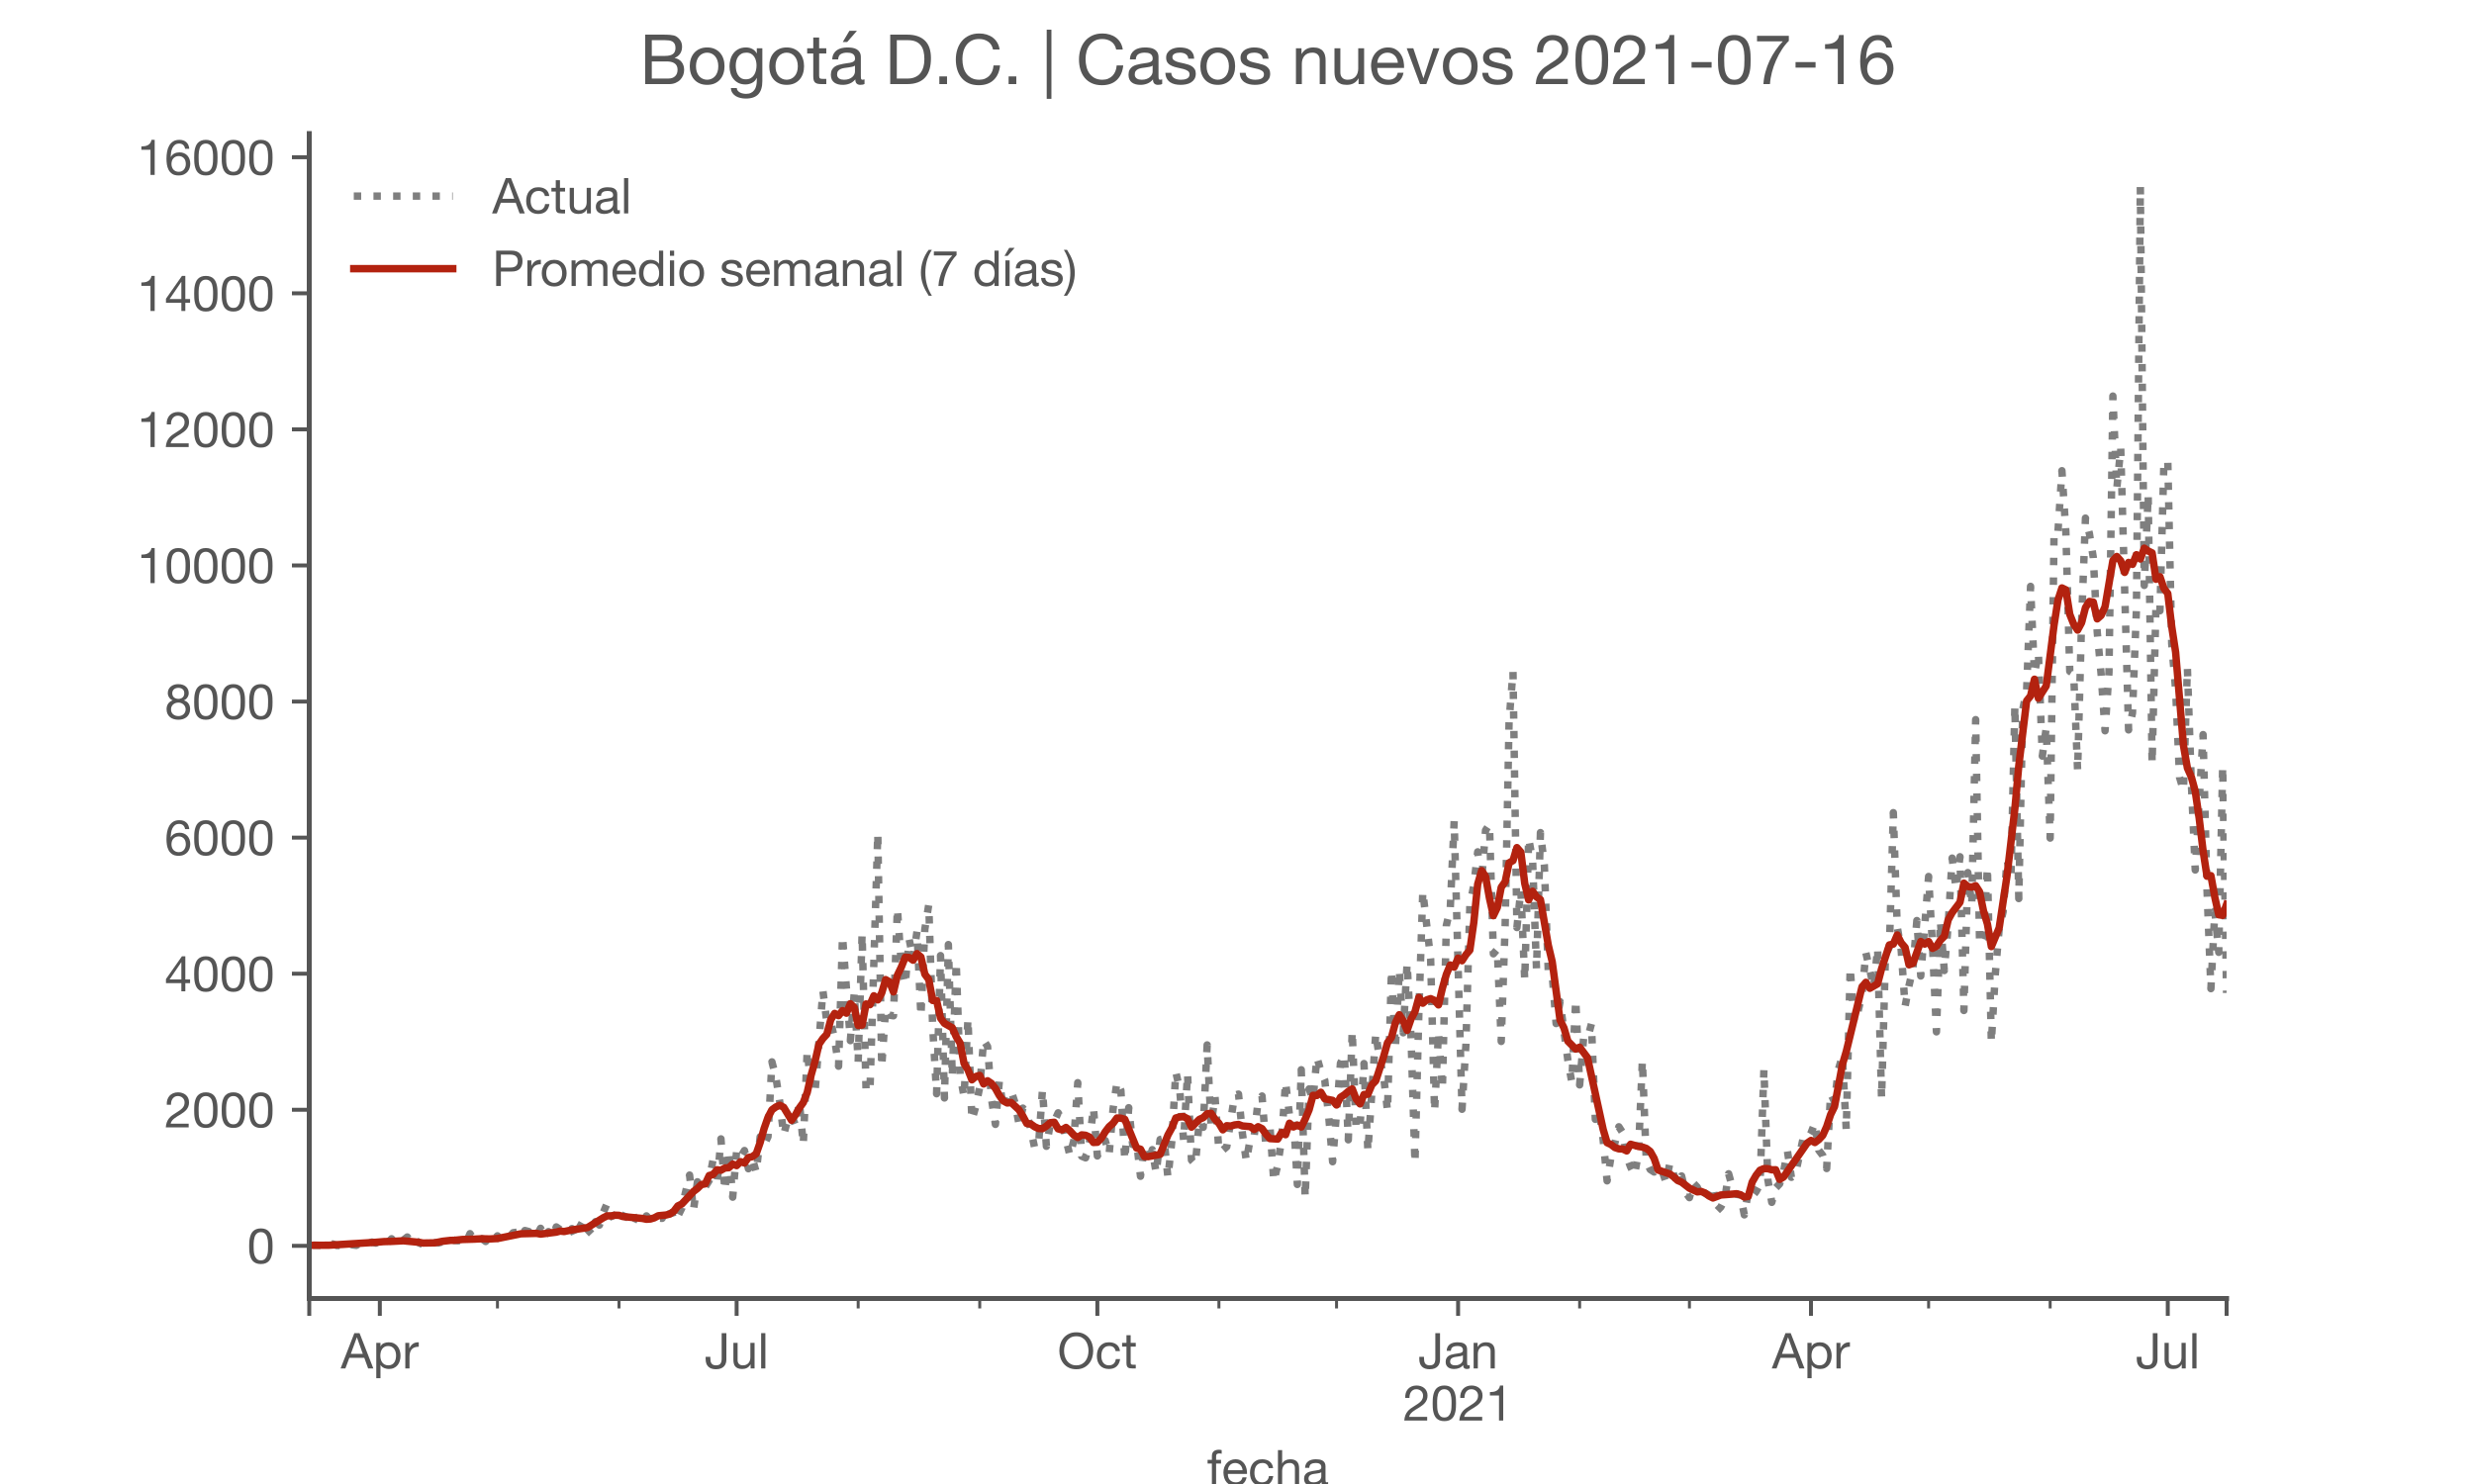 <?xml version="1.0" encoding="utf-8" standalone="no"?>
<!DOCTYPE svg PUBLIC "-//W3C//DTD SVG 1.1//EN"
  "http://www.w3.org/Graphics/SVG/1.1/DTD/svg11.dtd">
<!-- Created with matplotlib (https://matplotlib.org/) -->
<svg height="300pt" version="1.1" viewBox="0 0 500 300" width="500pt" xmlns="http://www.w3.org/2000/svg" xmlns:xlink="http://www.w3.org/1999/xlink">
 <defs>
  <style type="text/css">*{stroke-linecap:butt;stroke-linejoin:round;}</style>
 </defs>
 <g id="figure_1">
  <g id="patch_1">
   <path d="M 0 300 
L 500 300 
L 500 0 
L 0 0 
z
" style="fill:#ffffff;"/>
  </g>
  <g id="axes_1">
   <g id="patch_2">
    <path d="M 62.5 262.5 
L 450 262.5 
L 450 27 
L 62.5 27 
z
" style="fill:#ffffff;"/>
   </g>
   <g id="matplotlib.axis_1">
    <g id="xtick_1">
     <g id="line2d_1">
      <defs>
       <path d="M 0 0 
L 0 3.5 
" id="m16367c074f" style="stroke:#555555;stroke-width:0.8;"/>
      </defs>
      <g>
       <use style="fill:#555555;stroke:#555555;stroke-width:0.8;" x="62.5" xlink:href="#m16367c074f" y="262.5"/>
      </g>
     </g>
    </g>
    <g id="xtick_2">
     <g id="line2d_2">
      <g>
       <use style="fill:#555555;stroke:#555555;stroke-width:0.8;" x="76.764" xlink:href="#m16367c074f" y="262.5"/>
      </g>
     </g>
     <g id="text_1">
      <!-- Apr -->
      <g style="fill:#555555;" transform="translate(68.894 276.641)scale(0.1 -0.1)">
       <defs>
        <path d="M 20.094 29.5 
L 32.203 62.797 
L 32.406 62.797 
L 44.297 29.5 
z
M 27.203 71.406 
L -0.594 0 
L 9.094 0 
L 17.094 21.5 
L 47.297 21.5 
L 55.094 0 
L 65.594 0 
L 37.703 71.406 
z
" id="HelveticaNeue-65"/>
        <path d="M 6.703 51.703 
L 6.703 -19.703 
L 15.203 -19.703 
L 15.203 6.906 
L 15.406 6.906 
Q 16.797 4.594 18.844 3.047 
Q 20.906 1.5 23.203 0.594 
Q 25.5 -0.297 27.844 -0.688 
Q 30.203 -1.094 32.094 -1.094 
Q 38 -1.094 42.453 1 
Q 46.906 3.094 49.844 6.75 
Q 52.797 10.406 54.25 15.297 
Q 55.703 20.203 55.703 25.703 
Q 55.703 31.203 54.203 36.094 
Q 52.703 41 49.75 44.75 
Q 46.797 48.5 42.344 50.703 
Q 37.906 52.906 31.906 52.906 
Q 26.5 52.906 22 50.953 
Q 17.5 49 15.406 44.703 
L 15.203 44.703 
L 15.203 51.703 
z
M 46.703 26.297 
Q 46.703 22.5 45.891 18.891 
Q 45.094 15.297 43.297 12.5 
Q 41.5 9.703 38.547 8 
Q 35.594 6.297 31.203 6.297 
Q 26.797 6.297 23.688 7.938 
Q 20.594 9.594 18.641 12.297 
Q 16.703 15 15.797 18.547 
Q 14.906 22.094 14.906 25.906 
Q 14.906 29.5 15.75 33 
Q 16.594 36.5 18.5 39.25 
Q 20.406 42 23.406 43.703 
Q 26.406 45.406 30.703 45.406 
Q 34.797 45.406 37.844 43.797 
Q 40.906 42.203 42.844 39.5 
Q 44.797 36.797 45.75 33.344 
Q 46.703 29.906 46.703 26.297 
z
" id="HelveticaNeue-112"/>
        <path d="M 6.094 51.703 
L 6.094 0 
L 14.594 0 
L 14.594 23 
Q 14.594 28 15.594 31.844 
Q 16.594 35.703 18.797 38.391 
Q 21 41.094 24.594 42.5 
Q 28.203 43.906 33.297 43.906 
L 33.297 52.906 
Q 26.406 53.094 21.906 50.094 
Q 17.406 47.094 14.297 40.797 
L 14.094 40.797 
L 14.094 51.703 
z
" id="HelveticaNeue-114"/>
       </defs>
       <use xlink:href="#HelveticaNeue-65"/>
       <use x="64.8" xlink:href="#HelveticaNeue-112"/>
       <use x="124.1" xlink:href="#HelveticaNeue-114"/>
      </g>
     </g>
    </g>
    <g id="xtick_3">
     <g id="line2d_3">
      <g>
       <use style="fill:#555555;stroke:#555555;stroke-width:0.8;" x="148.875" xlink:href="#m16367c074f" y="262.5"/>
      </g>
     </g>
     <g id="text_2">
      <!-- Jul -->
      <g style="fill:#555555;" transform="translate(142.39 276.641)scale(0.1 -0.1)">
       <defs>
        <path d="M 44.094 17.797 
L 44.094 71.406 
L 34.594 71.406 
L 34.594 19.203 
Q 34.594 13.297 32.141 9.797 
Q 29.703 6.297 23.203 6.297 
Q 19.703 6.297 17.453 7.344 
Q 15.203 8.406 13.953 10.297 
Q 12.703 12.203 12.203 14.797 
Q 11.703 17.406 11.703 20.5 
L 11.703 23.5 
L 2.203 23.5 
L 2.203 19.094 
Q 2.203 8.906 7.594 3.656 
Q 13 -1.594 23 -1.594 
Q 29 -1.594 33.047 0.047 
Q 37.094 1.703 39.547 4.453 
Q 42 7.203 43.047 10.703 
Q 44.094 14.203 44.094 17.797 
z
" id="HelveticaNeue-74"/>
        <path d="M 49.203 0 
L 49.203 51.703 
L 40.703 51.703 
L 40.703 22.5 
Q 40.703 19 39.75 16.047 
Q 38.797 13.094 36.891 10.891 
Q 35 8.703 32.141 7.5 
Q 29.297 6.297 25.406 6.297 
Q 20.5 6.297 17.703 9.094 
Q 14.906 11.906 14.906 16.703 
L 14.906 51.703 
L 6.406 51.703 
L 6.406 17.703 
Q 6.406 13.5 7.25 10.047 
Q 8.094 6.594 10.188 4.094 
Q 12.297 1.594 15.688 0.25 
Q 19.094 -1.094 24.203 -1.094 
Q 29.906 -1.094 34.094 1.156 
Q 38.297 3.406 41 8.203 
L 41.203 8.203 
L 41.203 0 
z
" id="HelveticaNeue-117"/>
        <path d="M 6.906 71.406 
L 6.906 0 
L 15.406 0 
L 15.406 71.406 
z
" id="HelveticaNeue-108"/>
       </defs>
       <use xlink:href="#HelveticaNeue-74"/>
       <use x="51.9" xlink:href="#HelveticaNeue-117"/>
       <use x="107.5" xlink:href="#HelveticaNeue-108"/>
      </g>
     </g>
    </g>
    <g id="xtick_4">
     <g id="line2d_4">
      <g>
       <use style="fill:#555555;stroke:#555555;stroke-width:0.8;" x="221.779" xlink:href="#m16367c074f" y="262.5"/>
      </g>
     </g>
     <g id="text_3">
      <!-- Oct -->
      <g style="fill:#555555;" transform="translate(213.719 276.641)scale(0.1 -0.1)">
       <defs>
        <path d="M 13.297 35.703 
Q 13.297 41.094 14.688 46.344 
Q 16.094 51.594 19.094 55.797 
Q 22.094 60 26.797 62.547 
Q 31.5 65.094 38 65.094 
Q 44.5 65.094 49.203 62.547 
Q 53.906 60 56.906 55.797 
Q 59.906 51.594 61.297 46.344 
Q 62.703 41.094 62.703 35.703 
Q 62.703 30.297 61.297 25.047 
Q 59.906 19.797 56.906 15.594 
Q 53.906 11.406 49.203 8.844 
Q 44.5 6.297 38 6.297 
Q 31.5 6.297 26.797 8.844 
Q 22.094 11.406 19.094 15.594 
Q 16.094 19.797 14.688 25.047 
Q 13.297 30.297 13.297 35.703 
z
M 3.797 35.703 
Q 3.797 28.406 5.938 21.656 
Q 8.094 14.906 12.391 9.703 
Q 16.703 4.5 23.094 1.453 
Q 29.5 -1.594 38 -1.594 
Q 46.5 -1.594 52.891 1.453 
Q 59.297 4.5 63.594 9.703 
Q 67.906 14.906 70.047 21.656 
Q 72.203 28.406 72.203 35.703 
Q 72.203 43 70.047 49.75 
Q 67.906 56.5 63.594 61.703 
Q 59.297 66.906 52.891 70 
Q 46.5 73.094 38 73.094 
Q 29.5 73.094 23.094 70 
Q 16.703 66.906 12.391 61.703 
Q 8.094 56.5 5.938 49.75 
Q 3.797 43 3.797 35.703 
z
" id="HelveticaNeue-79"/>
        <path d="M 41.5 35.094 
L 50.297 35.094 
Q 49.797 39.703 47.891 43.047 
Q 46 46.406 43.047 48.594 
Q 40.094 50.797 36.25 51.844 
Q 32.406 52.906 28 52.906 
Q 21.906 52.906 17.297 50.75 
Q 12.703 48.594 9.641 44.844 
Q 6.594 41.094 5.094 36.047 
Q 3.594 31 3.594 25.203 
Q 3.594 19.406 5.141 14.547 
Q 6.703 9.703 9.75 6.203 
Q 12.797 2.703 17.344 0.797 
Q 21.906 -1.094 27.797 -1.094 
Q 37.703 -1.094 43.453 4.094 
Q 49.203 9.297 50.594 18.906 
L 41.906 18.906 
Q 41.094 12.906 37.547 9.594 
Q 34 6.297 27.703 6.297 
Q 23.703 6.297 20.797 7.891 
Q 17.906 9.5 16.094 12.141 
Q 14.297 14.797 13.438 18.188 
Q 12.594 21.594 12.594 25.203 
Q 12.594 29.094 13.391 32.75 
Q 14.203 36.406 16.047 39.203 
Q 17.906 42 21 43.703 
Q 24.094 45.406 28.703 45.406 
Q 34.094 45.406 37.297 42.703 
Q 40.5 40 41.5 35.094 
z
" id="HelveticaNeue-99"/>
        <path d="M 18.203 51.703 
L 18.203 67.203 
L 9.703 67.203 
L 9.703 51.703 
L 0.906 51.703 
L 0.906 44.203 
L 9.703 44.203 
L 9.703 11.297 
Q 9.703 7.703 10.391 5.5 
Q 11.094 3.297 12.547 2.094 
Q 14 0.906 16.344 0.453 
Q 18.703 0 22 0 
L 28.5 0 
L 28.5 7.5 
L 24.594 7.5 
Q 22.594 7.5 21.344 7.641 
Q 20.094 7.797 19.391 8.297 
Q 18.703 8.797 18.453 9.688 
Q 18.203 10.594 18.203 12.094 
L 18.203 44.203 
L 28.5 44.203 
L 28.5 51.703 
z
" id="HelveticaNeue-116"/>
       </defs>
       <use xlink:href="#HelveticaNeue-79"/>
       <use x="76" xlink:href="#HelveticaNeue-99"/>
       <use x="129.7" xlink:href="#HelveticaNeue-116"/>
      </g>
     </g>
    </g>
    <g id="xtick_5">
     <g id="line2d_5">
      <g>
       <use style="fill:#555555;stroke:#555555;stroke-width:0.8;" x="294.683" xlink:href="#m16367c074f" y="262.5"/>
      </g>
     </g>
     <g id="text_4">
      <!-- Jan -->
      <g style="fill:#555555;" transform="translate(286.623 276.641)scale(0.1 -0.1)">
       <defs>
        <path d="M 52.203 0.203 
Q 50 -1.094 46.094 -1.094 
Q 42.797 -1.094 40.844 0.75 
Q 38.906 2.594 38.906 6.797 
Q 35.406 2.594 30.75 0.75 
Q 26.094 -1.094 20.703 -1.094 
Q 17.203 -1.094 14.047 -0.297 
Q 10.906 0.5 8.594 2.203 
Q 6.297 3.906 4.938 6.656 
Q 3.594 9.406 3.594 13.297 
Q 3.594 17.703 5.094 20.5 
Q 6.594 23.297 9.047 25.047 
Q 11.5 26.797 14.641 27.688 
Q 17.797 28.594 21.094 29.203 
Q 24.594 29.906 27.75 30.25 
Q 30.906 30.594 33.297 31.25 
Q 35.703 31.906 37.094 33.156 
Q 38.5 34.406 38.5 36.797 
Q 38.5 39.594 37.453 41.297 
Q 36.406 43 34.75 43.891 
Q 33.094 44.797 31.047 45.094 
Q 29 45.406 27 45.406 
Q 21.594 45.406 18 43.344 
Q 14.406 41.297 14.094 35.594 
L 5.594 35.594 
Q 5.797 40.406 7.594 43.703 
Q 9.406 47 12.406 49.047 
Q 15.406 51.094 19.25 52 
Q 23.094 52.906 27.5 52.906 
Q 31 52.906 34.453 52.406 
Q 37.906 51.906 40.703 50.344 
Q 43.5 48.797 45.203 46 
Q 46.906 43.203 46.906 38.703 
L 46.906 12.094 
Q 46.906 9.094 47.25 7.688 
Q 47.594 6.297 49.594 6.297 
Q 50.703 6.297 52.203 6.797 
z
M 38.406 26.703 
Q 36.797 25.5 34.188 24.953 
Q 31.594 24.406 28.75 24.047 
Q 25.906 23.703 23 23.25 
Q 20.094 22.797 17.797 21.797 
Q 15.5 20.797 14.047 18.938 
Q 12.594 17.094 12.594 13.906 
Q 12.594 11.797 13.438 10.344 
Q 14.297 8.906 15.641 8 
Q 17 7.094 18.797 6.688 
Q 20.594 6.297 22.594 6.297 
Q 26.797 6.297 29.797 7.438 
Q 32.797 8.594 34.688 10.344 
Q 36.594 12.094 37.5 14.141 
Q 38.406 16.203 38.406 18 
z
" id="HelveticaNeue-97"/>
        <path d="M 6.406 51.703 
L 6.406 0 
L 14.906 0 
L 14.906 29.203 
Q 14.906 32.703 15.844 35.641 
Q 16.797 38.594 18.688 40.797 
Q 20.594 43 23.438 44.203 
Q 26.297 45.406 30.203 45.406 
Q 35.094 45.406 37.891 42.594 
Q 40.703 39.797 40.703 35 
L 40.703 0 
L 49.203 0 
L 49.203 34 
Q 49.203 38.203 48.344 41.641 
Q 47.5 45.094 45.391 47.594 
Q 43.297 50.094 39.891 51.5 
Q 36.5 52.906 31.406 52.906 
Q 19.906 52.906 14.594 43.5 
L 14.406 43.5 
L 14.406 51.703 
z
" id="HelveticaNeue-110"/>
       </defs>
       <use xlink:href="#HelveticaNeue-74"/>
       <use x="51.9" xlink:href="#HelveticaNeue-97"/>
       <use x="105.6" xlink:href="#HelveticaNeue-110"/>
      </g>
      <!-- 2021 -->
      <g style="fill:#555555;" transform="translate(283.564 287.18)scale(0.1 -0.1)">
       <defs>
        <path d="M 4.406 45.797 
L 12.906 45.797 
Q 12.797 49 13.547 52.141 
Q 14.297 55.297 16 57.797 
Q 17.703 60.297 20.344 61.844 
Q 23 63.406 26.703 63.406 
Q 29.5 63.406 32 62.5 
Q 34.5 61.594 36.344 59.891 
Q 38.203 58.203 39.297 55.844 
Q 40.406 53.5 40.406 50.594 
Q 40.406 46.906 39.25 44.094 
Q 38.094 41.297 35.844 38.891 
Q 33.594 36.5 30.188 34.141 
Q 26.797 31.797 22.297 29 
Q 18.594 26.797 15.188 24.297 
Q 11.797 21.797 9.094 18.5 
Q 6.406 15.203 4.656 10.75 
Q 2.906 6.297 2.406 0 
L 48.703 0 
L 48.703 7.5 
L 12.297 7.5 
Q 12.906 10.797 14.844 13.344 
Q 16.797 15.906 19.547 18.094 
Q 22.297 20.297 25.594 22.25 
Q 28.906 24.203 32.203 26.203 
Q 35.5 28.297 38.594 30.594 
Q 41.703 32.906 44.094 35.75 
Q 46.5 38.594 47.953 42.188 
Q 49.406 45.797 49.406 50.5 
Q 49.406 55.5 47.656 59.297 
Q 45.906 63.094 42.906 65.641 
Q 39.906 68.203 35.844 69.547 
Q 31.797 70.906 27.203 70.906 
Q 21.594 70.906 17.188 69 
Q 12.797 67.094 9.844 63.75 
Q 6.906 60.406 5.5 55.797 
Q 4.094 51.203 4.406 45.797 
z
" id="HelveticaNeue-50"/>
        <path d="M 13.203 34.906 
Q 13.203 37.5 13.25 40.641 
Q 13.297 43.797 13.75 46.938 
Q 14.203 50.094 15.047 53.094 
Q 15.906 56.094 17.547 58.344 
Q 19.203 60.594 21.703 62 
Q 24.203 63.406 27.797 63.406 
Q 31.406 63.406 33.906 62 
Q 36.406 60.594 38.047 58.344 
Q 39.703 56.094 40.547 53.094 
Q 41.406 50.094 41.844 46.938 
Q 42.297 43.797 42.344 40.641 
Q 42.406 37.5 42.406 34.906 
Q 42.406 30.906 42.156 25.953 
Q 41.906 21 40.547 16.641 
Q 39.203 12.297 36.203 9.297 
Q 33.203 6.297 27.797 6.297 
Q 22.406 6.297 19.406 9.297 
Q 16.406 12.297 15.047 16.641 
Q 13.703 21 13.453 25.953 
Q 13.203 30.906 13.203 34.906 
z
M 4.203 34.797 
Q 4.203 30.906 4.391 26.703 
Q 4.594 22.5 5.391 18.5 
Q 6.203 14.5 7.703 10.953 
Q 9.203 7.406 11.797 4.703 
Q 14.406 2 18.344 0.453 
Q 22.297 -1.094 27.797 -1.094 
Q 33.406 -1.094 37.297 0.453 
Q 41.203 2 43.797 4.703 
Q 46.406 7.406 47.906 10.953 
Q 49.406 14.5 50.203 18.5 
Q 51 22.5 51.203 26.703 
Q 51.406 30.906 51.406 34.797 
Q 51.406 38.703 51.203 42.891 
Q 51 47.094 50.203 51.094 
Q 49.406 55.094 47.906 58.688 
Q 46.406 62.297 43.797 65 
Q 41.203 67.703 37.25 69.297 
Q 33.297 70.906 27.797 70.906 
Q 22.297 70.906 18.344 69.297 
Q 14.406 67.703 11.797 65 
Q 9.203 62.297 7.703 58.688 
Q 6.203 55.094 5.391 51.094 
Q 4.594 47.094 4.391 42.891 
Q 4.203 38.703 4.203 34.797 
z
" id="HelveticaNeue-48"/>
        <path d="M 35.594 0 
L 35.594 70.906 
L 29.094 70.906 
Q 28.406 66.906 26.5 64.297 
Q 24.594 61.703 21.844 60.203 
Q 19.094 58.703 15.688 58.141 
Q 12.297 57.594 8.703 57.594 
L 8.703 50.797 
L 27.094 50.797 
L 27.094 0 
z
" id="HelveticaNeue-49"/>
       </defs>
       <use xlink:href="#HelveticaNeue-50"/>
       <use x="55.6" xlink:href="#HelveticaNeue-48"/>
       <use x="111.2" xlink:href="#HelveticaNeue-50"/>
       <use x="166.8" xlink:href="#HelveticaNeue-49"/>
      </g>
     </g>
    </g>
    <g id="xtick_6">
     <g id="line2d_6">
      <g>
       <use style="fill:#555555;stroke:#555555;stroke-width:0.8;" x="366.002" xlink:href="#m16367c074f" y="262.5"/>
      </g>
     </g>
     <g id="text_5">
      <!-- Apr -->
      <g style="fill:#555555;" transform="translate(358.133 276.641)scale(0.1 -0.1)">
       <use xlink:href="#HelveticaNeue-65"/>
       <use x="64.8" xlink:href="#HelveticaNeue-112"/>
       <use x="124.1" xlink:href="#HelveticaNeue-114"/>
      </g>
     </g>
    </g>
    <g id="xtick_7">
     <g id="line2d_7">
      <g>
       <use style="fill:#555555;stroke:#555555;stroke-width:0.8;" x="438.113" xlink:href="#m16367c074f" y="262.5"/>
      </g>
     </g>
     <g id="text_6">
      <!-- Jul -->
      <g style="fill:#555555;" transform="translate(431.628 276.641)scale(0.1 -0.1)">
       <use xlink:href="#HelveticaNeue-74"/>
       <use x="51.9" xlink:href="#HelveticaNeue-117"/>
       <use x="107.5" xlink:href="#HelveticaNeue-108"/>
      </g>
     </g>
    </g>
    <g id="xtick_8">
     <g id="line2d_8">
      <g>
       <use style="fill:#555555;stroke:#555555;stroke-width:0.8;" x="450" xlink:href="#m16367c074f" y="262.5"/>
      </g>
     </g>
    </g>
    <g id="xtick_9">
     <g id="line2d_9">
      <defs>
       <path d="M 0 0 
L 0 2 
" id="mfd77a4fd7e" style="stroke:#555555;stroke-width:0.6;"/>
      </defs>
      <g>
       <use style="fill:#555555;stroke:#555555;stroke-width:0.6;" x="100.537" xlink:href="#mfd77a4fd7e" y="262.5"/>
      </g>
     </g>
    </g>
    <g id="xtick_10">
     <g id="line2d_10">
      <g>
       <use style="fill:#555555;stroke:#555555;stroke-width:0.6;" x="125.102" xlink:href="#mfd77a4fd7e" y="262.5"/>
      </g>
     </g>
    </g>
    <g id="xtick_11">
     <g id="line2d_11">
      <g>
       <use style="fill:#555555;stroke:#555555;stroke-width:0.6;" x="173.441" xlink:href="#mfd77a4fd7e" y="262.5"/>
      </g>
     </g>
    </g>
    <g id="xtick_12">
     <g id="line2d_12">
      <g>
       <use style="fill:#555555;stroke:#555555;stroke-width:0.6;" x="198.006" xlink:href="#mfd77a4fd7e" y="262.5"/>
      </g>
     </g>
    </g>
    <g id="xtick_13">
     <g id="line2d_13">
      <g>
       <use style="fill:#555555;stroke:#555555;stroke-width:0.6;" x="246.345" xlink:href="#mfd77a4fd7e" y="262.5"/>
      </g>
     </g>
    </g>
    <g id="xtick_14">
     <g id="line2d_14">
      <g>
       <use style="fill:#555555;stroke:#555555;stroke-width:0.6;" x="270.118" xlink:href="#mfd77a4fd7e" y="262.5"/>
      </g>
     </g>
    </g>
    <g id="xtick_15">
     <g id="line2d_15">
      <g>
       <use style="fill:#555555;stroke:#555555;stroke-width:0.6;" x="319.248" xlink:href="#mfd77a4fd7e" y="262.5"/>
      </g>
     </g>
    </g>
    <g id="xtick_16">
     <g id="line2d_16">
      <g>
       <use style="fill:#555555;stroke:#555555;stroke-width:0.6;" x="341.437" xlink:href="#mfd77a4fd7e" y="262.5"/>
      </g>
     </g>
    </g>
    <g id="xtick_17">
     <g id="line2d_17">
      <g>
       <use style="fill:#555555;stroke:#555555;stroke-width:0.6;" x="389.775" xlink:href="#mfd77a4fd7e" y="262.5"/>
      </g>
     </g>
    </g>
    <g id="xtick_18">
     <g id="line2d_18">
      <g>
       <use style="fill:#555555;stroke:#555555;stroke-width:0.6;" x="414.34" xlink:href="#mfd77a4fd7e" y="262.5"/>
      </g>
     </g>
    </g>
    <g id="text_7">
     <!-- fecha -->
     <g style="fill:#555555;" transform="translate(243.935 300.291)scale(0.1 -0.1)">
      <defs>
       <path d="M 9.906 44.203 
L 9.906 0 
L 18.406 0 
L 18.406 44.203 
L 28.406 44.203 
L 28.406 51.703 
L 18.406 51.703 
L 18.406 58.906 
Q 18.406 62.297 20.094 63.5 
Q 21.797 64.703 24.906 64.703 
Q 26 64.703 27.297 64.547 
Q 28.594 64.406 29.703 64 
L 29.703 71.406 
Q 28.5 71.797 26.953 72 
Q 25.406 72.203 24.203 72.203 
Q 17.203 72.203 13.547 68.953 
Q 9.906 65.703 9.906 59.406 
L 9.906 51.703 
L 1.203 51.703 
L 1.203 44.203 
z
" id="HelveticaNeue-102"/>
       <path d="M 42.297 30.797 
L 12.594 30.797 
Q 12.797 33.797 13.891 36.438 
Q 15 39.094 16.891 41.094 
Q 18.797 43.094 21.438 44.25 
Q 24.094 45.406 27.406 45.406 
Q 30.594 45.406 33.25 44.25 
Q 35.906 43.094 37.844 41.141 
Q 39.797 39.203 40.938 36.5 
Q 42.094 33.797 42.297 30.797 
z
M 50.5 16.406 
L 42.094 16.406 
Q 41 11.297 37.547 8.797 
Q 34.094 6.297 28.703 6.297 
Q 24.5 6.297 21.391 7.688 
Q 18.297 9.094 16.297 11.438 
Q 14.297 13.797 13.391 16.844 
Q 12.5 19.906 12.594 23.297 
L 51.297 23.297 
Q 51.5 28 50.453 33.203 
Q 49.406 38.406 46.656 42.797 
Q 43.906 47.203 39.344 50.047 
Q 34.797 52.906 27.906 52.906 
Q 22.594 52.906 18.141 50.906 
Q 13.703 48.906 10.453 45.297 
Q 7.203 41.703 5.391 36.797 
Q 3.594 31.906 3.594 26 
Q 3.797 20.094 5.344 15.094 
Q 6.906 10.094 10 6.5 
Q 13.094 2.906 17.641 0.906 
Q 22.203 -1.094 28.406 -1.094 
Q 37.203 -1.094 43 3.297 
Q 48.797 7.703 50.5 16.406 
z
" id="HelveticaNeue-101"/>
       <path d="M 6.406 71.406 
L 6.406 0 
L 14.906 0 
L 14.906 29.203 
Q 14.906 32.703 15.844 35.641 
Q 16.797 38.594 18.688 40.797 
Q 20.594 43 23.438 44.203 
Q 26.297 45.406 30.203 45.406 
Q 35.094 45.406 37.891 42.594 
Q 40.703 39.797 40.703 35 
L 40.703 0 
L 49.203 0 
L 49.203 34 
Q 49.203 38.203 48.344 41.641 
Q 47.5 45.094 45.391 47.594 
Q 43.297 50.094 39.891 51.5 
Q 36.5 52.906 31.406 52.906 
Q 29.094 52.906 26.641 52.406 
Q 24.203 51.906 21.953 50.844 
Q 19.703 49.797 17.891 48.141 
Q 16.094 46.5 15.094 44.094 
L 14.906 44.094 
L 14.906 71.406 
z
" id="HelveticaNeue-104"/>
      </defs>
      <use xlink:href="#HelveticaNeue-102"/>
      <use x="29.6" xlink:href="#HelveticaNeue-101"/>
      <use x="83.3" xlink:href="#HelveticaNeue-99"/>
      <use x="137" xlink:href="#HelveticaNeue-104"/>
      <use x="192.6" xlink:href="#HelveticaNeue-97"/>
     </g>
    </g>
   </g>
   <g id="matplotlib.axis_2">
    <g id="ytick_1">
     <g id="line2d_19">
      <defs>
       <path d="M 0 0 
L -3.5 0 
" id="m81e63b3026" style="stroke:#555555;stroke-width:0.8;"/>
      </defs>
      <g>
       <use style="fill:#555555;stroke:#555555;stroke-width:0.8;" x="62.5" xlink:href="#m81e63b3026" y="251.85"/>
      </g>
     </g>
     <g id="text_8">
      <!-- 0 -->
      <g style="fill:#555555;" transform="translate(49.941 255.421)scale(0.1 -0.1)">
       <use xlink:href="#HelveticaNeue-48"/>
      </g>
     </g>
    </g>
    <g id="ytick_2">
     <g id="line2d_20">
      <g>
       <use style="fill:#555555;stroke:#555555;stroke-width:0.8;" x="62.5" xlink:href="#m81e63b3026" y="224.343"/>
      </g>
     </g>
     <g id="text_9">
      <!-- 2000 -->
      <g style="fill:#555555;" transform="translate(33.263 227.913)scale(0.1 -0.1)">
       <use xlink:href="#HelveticaNeue-50"/>
       <use x="55.6" xlink:href="#HelveticaNeue-48"/>
       <use x="111.2" xlink:href="#HelveticaNeue-48"/>
       <use x="166.8" xlink:href="#HelveticaNeue-48"/>
      </g>
     </g>
    </g>
    <g id="ytick_3">
     <g id="line2d_21">
      <g>
       <use style="fill:#555555;stroke:#555555;stroke-width:0.8;" x="62.5" xlink:href="#m81e63b3026" y="196.835"/>
      </g>
     </g>
     <g id="text_10">
      <!-- 4000 -->
      <g style="fill:#555555;" transform="translate(33.263 200.406)scale(0.1 -0.1)">
       <defs>
        <path d="M 33.906 24.094 
L 10.094 24.094 
L 33.703 58.797 
L 33.906 58.797 
z
M 41.906 24.094 
L 41.906 70.906 
L 35.094 70.906 
L 2.797 24.797 
L 2.797 16.594 
L 33.906 16.594 
L 33.906 0 
L 41.906 0 
L 41.906 16.594 
L 51.5 16.594 
L 51.5 24.094 
z
" id="HelveticaNeue-52"/>
       </defs>
       <use xlink:href="#HelveticaNeue-52"/>
       <use x="55.6" xlink:href="#HelveticaNeue-48"/>
       <use x="111.2" xlink:href="#HelveticaNeue-48"/>
       <use x="166.8" xlink:href="#HelveticaNeue-48"/>
      </g>
     </g>
    </g>
    <g id="ytick_4">
     <g id="line2d_22">
      <g>
       <use style="fill:#555555;stroke:#555555;stroke-width:0.8;" x="62.5" xlink:href="#m81e63b3026" y="169.328"/>
      </g>
     </g>
     <g id="text_11">
      <!-- 6000 -->
      <g style="fill:#555555;" transform="translate(33.263 172.898)scale(0.1 -0.1)">
       <defs>
        <path d="M 41.406 52.797 
L 49.906 52.797 
Q 49.094 61.594 43.891 66.25 
Q 38.703 70.906 29.906 70.906 
Q 22.297 70.906 17.297 67.703 
Q 12.297 64.5 9.297 59.203 
Q 6.297 53.906 5.047 47.047 
Q 3.797 40.203 3.797 32.906 
Q 3.797 27.297 4.641 21.297 
Q 5.5 15.297 8.094 10.297 
Q 10.703 5.297 15.5 2.094 
Q 20.297 -1.094 28.203 -1.094 
Q 34.906 -1.094 39.453 1.156 
Q 44 3.406 46.75 6.844 
Q 49.5 10.297 50.703 14.5 
Q 51.906 18.703 51.906 22.594 
Q 51.906 27.5 50.406 31.703 
Q 48.906 35.906 46.156 39 
Q 43.406 42.094 39.344 43.844 
Q 35.297 45.594 30.203 45.594 
Q 24.406 45.594 19.953 43.391 
Q 15.5 41.203 12.5 36.297 
L 12.297 36.5 
Q 12.406 40.594 13.094 45.297 
Q 13.797 50 15.641 54.047 
Q 17.5 58.094 20.797 60.75 
Q 24.094 63.406 29.5 63.406 
Q 34.594 63.406 37.688 60.5 
Q 40.797 57.594 41.406 52.797 
z
M 28.594 38.094 
Q 32.203 38.094 34.891 36.797 
Q 37.594 35.5 39.391 33.344 
Q 41.203 31.203 42.047 28.25 
Q 42.906 25.297 42.906 22 
Q 42.906 18.906 41.953 16.047 
Q 41 13.203 39.203 11 
Q 37.406 8.797 34.75 7.547 
Q 32.094 6.297 28.594 6.297 
Q 25.094 6.297 22.344 7.547 
Q 19.594 8.797 17.75 10.891 
Q 15.906 13 14.906 15.891 
Q 13.906 18.797 13.906 22.094 
Q 13.906 25.406 14.844 28.344 
Q 15.797 31.297 17.688 33.438 
Q 19.594 35.594 22.297 36.844 
Q 25 38.094 28.594 38.094 
z
" id="HelveticaNeue-54"/>
       </defs>
       <use xlink:href="#HelveticaNeue-54"/>
       <use x="55.6" xlink:href="#HelveticaNeue-48"/>
       <use x="111.2" xlink:href="#HelveticaNeue-48"/>
       <use x="166.8" xlink:href="#HelveticaNeue-48"/>
      </g>
     </g>
    </g>
    <g id="ytick_5">
     <g id="line2d_23">
      <g>
       <use style="fill:#555555;stroke:#555555;stroke-width:0.8;" x="62.5" xlink:href="#m81e63b3026" y="141.82"/>
      </g>
     </g>
     <g id="text_12">
      <!-- 8000 -->
      <g style="fill:#555555;" transform="translate(33.263 145.391)scale(0.1 -0.1)">
       <defs>
        <path d="M 15.5 52.5 
Q 15.5 55.203 16.5 57.203 
Q 17.5 59.203 19.141 60.594 
Q 20.797 62 23.094 62.703 
Q 25.406 63.406 27.906 63.406 
Q 33.094 63.406 36.438 60.656 
Q 39.797 57.906 39.797 52.5 
Q 39.797 47.094 36.5 44.094 
Q 33.203 41.094 28.094 41.094 
Q 25.5 41.094 23.203 41.797 
Q 20.906 42.5 19.203 43.891 
Q 17.5 45.297 16.5 47.438 
Q 15.5 49.594 15.5 52.5 
z
M 6.5 52.797 
Q 6.5 48 9.203 43.953 
Q 11.906 39.906 16.406 38.094 
Q 10.406 36 7.203 31.344 
Q 4 26.703 4 20.406 
Q 4 15 5.844 10.953 
Q 7.703 6.906 10.953 4.203 
Q 14.203 1.5 18.594 0.203 
Q 23 -1.094 28.094 -1.094 
Q 33 -1.094 37.297 0.297 
Q 41.594 1.703 44.75 4.453 
Q 47.906 7.203 49.75 11.203 
Q 51.594 15.203 51.594 20.406 
Q 51.594 27 48.5 31.547 
Q 45.406 36.094 39 38.094 
Q 43.5 40.094 46.141 44.047 
Q 48.797 48 48.797 52.797 
Q 48.797 56.203 47.594 59.453 
Q 46.406 62.703 43.844 65.25 
Q 41.297 67.797 37.188 69.344 
Q 33.094 70.906 27.297 70.906 
Q 23.203 70.906 19.453 69.703 
Q 15.703 68.5 12.797 66.203 
Q 9.906 63.906 8.203 60.547 
Q 6.5 57.203 6.5 52.797 
z
M 13 20 
Q 13 23.094 14.141 25.594 
Q 15.297 28.094 17.344 29.891 
Q 19.406 31.703 22.156 32.641 
Q 24.906 33.594 28 33.594 
Q 31 33.594 33.641 32.547 
Q 36.297 31.5 38.297 29.703 
Q 40.297 27.906 41.438 25.453 
Q 42.594 23 42.594 20.094 
Q 42.594 17.094 41.547 14.594 
Q 40.5 12.094 38.547 10.25 
Q 36.594 8.406 33.938 7.344 
Q 31.297 6.297 28.094 6.297 
Q 21.5 6.297 17.25 9.938 
Q 13 13.594 13 20 
z
" id="HelveticaNeue-56"/>
       </defs>
       <use xlink:href="#HelveticaNeue-56"/>
       <use x="55.6" xlink:href="#HelveticaNeue-48"/>
       <use x="111.2" xlink:href="#HelveticaNeue-48"/>
       <use x="166.8" xlink:href="#HelveticaNeue-48"/>
      </g>
     </g>
    </g>
    <g id="ytick_6">
     <g id="line2d_24">
      <g>
       <use style="fill:#555555;stroke:#555555;stroke-width:0.8;" x="62.5" xlink:href="#m81e63b3026" y="114.313"/>
      </g>
     </g>
     <g id="text_13">
      <!-- 10000 -->
      <g style="fill:#555555;" transform="translate(27.703 117.883)scale(0.1 -0.1)">
       <use xlink:href="#HelveticaNeue-49"/>
       <use x="55.6" xlink:href="#HelveticaNeue-48"/>
       <use x="111.2" xlink:href="#HelveticaNeue-48"/>
       <use x="166.8" xlink:href="#HelveticaNeue-48"/>
       <use x="222.4" xlink:href="#HelveticaNeue-48"/>
      </g>
     </g>
    </g>
    <g id="ytick_7">
     <g id="line2d_25">
      <g>
       <use style="fill:#555555;stroke:#555555;stroke-width:0.8;" x="62.5" xlink:href="#m81e63b3026" y="86.805"/>
      </g>
     </g>
     <g id="text_14">
      <!-- 12000 -->
      <g style="fill:#555555;" transform="translate(27.703 90.376)scale(0.1 -0.1)">
       <use xlink:href="#HelveticaNeue-49"/>
       <use x="55.6" xlink:href="#HelveticaNeue-50"/>
       <use x="111.2" xlink:href="#HelveticaNeue-48"/>
       <use x="166.8" xlink:href="#HelveticaNeue-48"/>
       <use x="222.4" xlink:href="#HelveticaNeue-48"/>
      </g>
     </g>
    </g>
    <g id="ytick_8">
     <g id="line2d_26">
      <g>
       <use style="fill:#555555;stroke:#555555;stroke-width:0.8;" x="62.5" xlink:href="#m81e63b3026" y="59.298"/>
      </g>
     </g>
     <g id="text_15">
      <!-- 14000 -->
      <g style="fill:#555555;" transform="translate(27.703 62.868)scale(0.1 -0.1)">
       <use xlink:href="#HelveticaNeue-49"/>
       <use x="55.6" xlink:href="#HelveticaNeue-52"/>
       <use x="111.2" xlink:href="#HelveticaNeue-48"/>
       <use x="166.8" xlink:href="#HelveticaNeue-48"/>
       <use x="222.4" xlink:href="#HelveticaNeue-48"/>
      </g>
     </g>
    </g>
    <g id="ytick_9">
     <g id="line2d_27">
      <g>
       <use style="fill:#555555;stroke:#555555;stroke-width:0.8;" x="62.5" xlink:href="#m81e63b3026" y="31.79"/>
      </g>
     </g>
     <g id="text_16">
      <!-- 16000 -->
      <g style="fill:#555555;" transform="translate(27.703 35.361)scale(0.1 -0.1)">
       <use xlink:href="#HelveticaNeue-49"/>
       <use x="55.6" xlink:href="#HelveticaNeue-54"/>
       <use x="111.2" xlink:href="#HelveticaNeue-48"/>
       <use x="166.8" xlink:href="#HelveticaNeue-48"/>
       <use x="222.4" xlink:href="#HelveticaNeue-48"/>
      </g>
     </g>
    </g>
   </g>
   <g id="line2d_28">
    <path clip-path="url(#pbc5e309eeb)" d="M 63.292 251.713 
L 65.67 251.782 
L 66.462 251.74 
L 67.255 251.479 
L 68.047 251.782 
L 68.839 251.795 
L 69.632 251.452 
L 70.424 251.287 
L 71.217 251.658 
L 72.009 251.754 
L 72.802 251.328 
L 74.387 251.397 
L 75.179 251.094 
L 75.971 251.3 
L 76.764 250.736 
L 77.556 250.915 
L 78.349 251.245 
L 79.141 250.42 
L 79.934 251.438 
L 80.726 251.149 
L 81.518 250.695 
L 82.311 250.062 
L 83.103 251.355 
L 83.896 250.64 
L 84.688 251.245 
L 85.481 251.589 
L 87.065 251.355 
L 87.858 251.19 
L 88.65 251.259 
L 89.443 251.039 
L 91.028 250.214 
L 91.82 250.764 
L 92.612 250.833 
L 93.405 250.695 
L 94.197 251.204 
L 94.99 249.389 
L 95.782 250.626 
L 96.575 250.585 
L 97.367 250.406 
L 98.16 250.97 
L 98.952 250.021 
L 99.744 250.626 
L 100.537 249.829 
L 101.329 250.874 
L 102.122 250.31 
L 102.914 250.104 
L 103.707 249.196 
L 104.499 249.1 
L 105.291 250.062 
L 106.084 248.756 
L 106.876 248.962 
L 107.669 250.104 
L 108.461 249.787 
L 109.254 248.302 
L 110.046 250.173 
L 110.838 248.976 
L 111.631 250.269 
L 112.423 248.027 
L 114.008 249.141 
L 114.801 248.88 
L 115.593 248.371 
L 116.385 250.173 
L 117.178 247.999 
L 117.97 246.597 
L 118.763 248.591 
L 119.555 249.43 
L 120.348 246.968 
L 121.14 247.656 
L 121.933 245.111 
L 122.725 243.213 
L 124.31 247.037 
L 125.102 246.583 
L 125.895 246.748 
L 126.687 244.891 
L 127.48 244.492 
L 128.272 246.321 
L 129.064 246.679 
L 129.857 247.504 
L 130.649 245.799 
L 131.442 246.624 
L 132.234 246.074 
L 133.027 246.253 
L 133.819 246.294 
L 134.611 244.726 
L 135.404 243.887 
L 136.196 246.789 
L 136.989 245.868 
L 137.781 244.258 
L 139.366 237.547 
L 140.158 244.602 
L 140.951 238.908 
L 141.743 240.407 
L 142.536 239.926 
L 143.328 238.647 
L 144.121 234.383 
L 144.913 239.472 
L 145.706 230.23 
L 146.498 240.682 
L 147.29 232.691 
L 148.083 242.017 
L 148.875 232.623 
L 149.668 233.902 
L 150.46 232.581 
L 151.253 236.267 
L 152.045 234.163 
L 152.837 236.996 
L 153.63 229.817 
L 154.422 231.467 
L 155.215 229.789 
L 156.007 214.66 
L 156.8 217.727 
L 157.592 222.761 
L 158.384 229.418 
L 159.177 226.434 
L 159.969 225.43 
L 160.762 227.493 
L 161.554 222.816 
L 162.347 231.385 
L 163.139 212.391 
L 163.931 219.804 
L 164.724 220.767 
L 166.309 200.26 
L 167.101 206.614 
L 167.894 206.559 
L 168.686 210.122 
L 169.479 215.541 
L 170.271 189.23 
L 171.856 210.369 
L 172.648 200.714 
L 173.441 214.702 
L 174.233 188.762 
L 175.026 220.162 
L 175.818 220.712 
L 177.403 168.434 
L 178.195 215.719 
L 178.988 203.905 
L 179.78 205.225 
L 180.573 205.349 
L 181.365 183.632 
L 182.157 195.144 
L 182.95 199.05 
L 183.742 189.862 
L 184.535 193.81 
L 185.327 188.294 
L 186.12 205.459 
L 186.912 187.841 
L 187.704 182.875 
L 188.497 207.632 
L 189.289 221.111 
L 190.082 193.177 
L 190.874 221.964 
L 191.667 190.949 
L 192.459 217.659 
L 193.252 194.47 
L 194.044 217.287 
L 194.836 221.771 
L 195.629 205.94 
L 196.421 226.434 
L 197.214 223.655 
L 198.006 219.763 
L 198.799 210.287 
L 199.591 211.552 
L 200.383 222.129 
L 201.176 227.3 
L 201.968 218.553 
L 202.761 224.013 
L 203.553 222.679 
L 204.346 220.533 
L 205.138 222.926 
L 205.93 227.176 
L 206.723 224.013 
L 207.515 224.989 
L 208.308 228.222 
L 209.1 232.031 
L 209.893 231.412 
L 210.685 220.299 
L 211.478 231.729 
L 212.27 227.162 
L 213.062 226.722 
L 213.855 224.962 
L 214.647 226.502 
L 215.44 230.34 
L 216.232 233.599 
L 217.025 230.546 
L 217.817 218.869 
L 218.609 233.737 
L 219.402 234.067 
L 220.194 230.835 
L 220.987 223.903 
L 221.779 233.682 
L 222.572 231.784 
L 223.364 230.56 
L 224.156 233.352 
L 224.949 224.205 
L 225.741 218.731 
L 226.534 220.437 
L 227.326 234.562 
L 228.119 223.93 
L 228.911 231.371 
L 229.703 230.752 
L 230.496 237.794 
L 231.288 231.77 
L 232.081 235.195 
L 232.873 232.416 
L 233.666 237.134 
L 234.458 230.367 
L 235.251 230.161 
L 236.043 238.083 
L 236.835 230.628 
L 237.628 216.682 
L 238.42 220.203 
L 239.213 230.628 
L 240.005 217.026 
L 240.798 234.521 
L 241.59 235.373 
L 242.382 226.544 
L 243.175 227.891 
L 243.967 211.236 
L 244.76 227.506 
L 245.552 221.633 
L 246.345 232.76 
L 247.137 232.499 
L 247.929 231.825 
L 249.514 221.4 
L 250.307 221.18 
L 251.099 229.184 
L 251.892 234.727 
L 252.684 230.147 
L 253.476 229.652 
L 254.269 222.527 
L 255.061 221.565 
L 255.854 231.949 
L 256.646 227.548 
L 257.439 238.839 
L 258.231 235.552 
L 259.024 230.202 
L 259.816 218.731 
L 260.608 225.498 
L 261.401 225.43 
L 262.193 239.445 
L 262.986 216.256 
L 263.778 242.127 
L 264.571 220.134 
L 265.363 222.28 
L 266.155 213.739 
L 266.948 216.531 
L 267.74 218.388 
L 268.533 225.718 
L 269.325 234.851 
L 270.91 214.935 
L 271.702 213.23 
L 272.495 230.422 
L 273.287 208.389 
L 274.08 228.359 
L 274.872 227.561 
L 275.665 215.004 
L 276.457 232.747 
L 278.042 208.911 
L 278.834 214.179 
L 279.627 217.439 
L 280.419 224.646 
L 281.212 196.134 
L 282.004 212.075 
L 282.797 196.024 
L 283.589 208.787 
L 284.381 194.704 
L 285.174 209.75 
L 285.966 235.14 
L 286.759 204.565 
L 287.551 180.18 
L 289.136 193.865 
L 289.928 224.701 
L 290.721 208.732 
L 291.513 220.217 
L 292.306 187.084 
L 293.098 183.728 
L 293.891 166 
L 295.475 224.247 
L 296.268 211.112 
L 297.06 182.958 
L 297.853 179.011 
L 298.645 172.202 
L 299.438 177.979 
L 300.23 167.856 
L 301.022 166.646 
L 301.815 192.819 
L 302.607 191.898 
L 303.4 210.534 
L 304.192 187.07 
L 304.985 145.795 
L 305.777 135.728 
L 306.57 187.51 
L 307.362 179.905 
L 308.154 198.17 
L 308.947 169.479 
L 309.739 173.825 
L 310.532 195.928 
L 311.324 168.31 
L 312.117 174.912 
L 312.909 196.409 
L 313.701 196.973 
L 314.494 206.917 
L 315.286 202.488 
L 316.871 214.344 
L 317.664 218.773 
L 318.456 202.089 
L 319.248 219.323 
L 320.041 209.957 
L 320.833 210.025 
L 321.626 206.986 
L 322.418 226.282 
L 323.211 224.632 
L 324.003 230.422 
L 324.796 238.716 
L 325.588 233.874 
L 326.38 231.041 
L 327.173 227.781 
L 327.965 229.019 
L 328.758 233.792 
L 329.55 235.924 
L 330.343 237.533 
L 331.135 233.077 
L 331.927 214.385 
L 332.72 234.7 
L 333.512 236.419 
L 334.305 236.928 
L 335.097 236.185 
L 335.89 236.584 
L 336.682 238.963 
L 337.474 235.167 
L 338.267 237.464 
L 339.059 239.252 
L 339.852 237.725 
L 340.644 240.999 
L 341.437 242.113 
L 342.229 239.17 
L 343.021 239.995 
L 343.814 241.962 
L 344.606 242.127 
L 345.399 240.49 
L 346.191 239.843 
L 346.984 244.809 
L 347.776 244.011 
L 348.569 242.443 
L 349.361 237.285 
L 350.153 240.146 
L 350.946 241.439 
L 351.738 241.576 
L 352.531 245.593 
L 353.323 241.013 
L 354.116 241.879 
L 354.908 240.889 
L 355.7 239.417 
L 356.493 216.146 
L 357.285 238.468 
L 358.078 243.062 
L 358.87 240.16 
L 359.663 239.335 
L 360.455 236.941 
L 361.247 232.705 
L 362.04 238 
L 362.832 237.464 
L 364.417 230.12 
L 365.21 230.381 
L 366.002 229.047 
L 366.794 227.025 
L 367.587 232.54 
L 368.379 233.572 
L 369.172 236.226 
L 369.964 221.07 
L 370.757 222.693 
L 371.549 216.201 
L 372.342 213.477 
L 373.134 228.4 
L 373.926 195.598 
L 374.719 206.491 
L 375.511 204.469 
L 376.304 201.127 
L 377.096 192.599 
L 378.681 199.6 
L 379.473 191.609 
L 380.266 222.087 
L 381.058 193.122 
L 381.851 191.43 
L 382.643 164.28 
L 383.436 187.373 
L 384.228 192.022 
L 385.02 203.451 
L 385.813 199.256 
L 386.605 195.845 
L 387.398 186.094 
L 388.19 197.303 
L 389.775 177.181 
L 390.567 191.361 
L 391.36 208.595 
L 392.152 186.19 
L 392.945 196.203 
L 393.737 186.905 
L 394.53 173.468 
L 395.322 179.643 
L 396.115 173.193 
L 396.907 204.276 
L 397.699 176.397 
L 398.492 182.999 
L 399.284 145.479 
L 400.077 190.908 
L 400.869 188.707 
L 401.662 175.297 
L 402.454 210.768 
L 403.246 197.028 
L 404.039 187.73 
L 404.831 184.333 
L 405.624 173.839 
L 406.416 177.305 
L 407.209 142.632 
L 408.001 181.651 
L 408.793 143.457 
L 409.586 139.606 
L 410.378 118.535 
L 411.171 136.209 
L 411.963 131.945 
L 412.756 152.851 
L 413.548 147.129 
L 414.34 169.424 
L 415.133 107.175 
L 415.925 107.381 
L 416.718 95.154 
L 417.51 107.477 
L 418.303 135.7 
L 419.095 136.209 
L 419.888 155.808 
L 420.68 125.907 
L 421.472 104.74 
L 422.265 107.835 
L 423.057 112.704 
L 423.85 127.75 
L 424.642 136.319 
L 425.435 147.735 
L 426.227 135.906 
L 427.019 80.066 
L 427.812 98.73 
L 428.604 90.588 
L 430.189 147.556 
L 430.982 144.145 
L 431.774 123.225 
L 432.566 37.705 
L 433.359 118.343 
L 434.151 100.023 
L 434.944 154.405 
L 435.736 122.043 
L 436.529 123.473 
L 437.321 93.737 
L 438.113 93.022 
L 438.906 130.102 
L 439.698 139.469 
L 440.491 157.142 
L 441.283 159.797 
L 442.076 135.012 
L 442.868 158.201 
L 443.661 175.875 
L 445.245 148.505 
L 446.038 179.836 
L 446.83 199.861 
L 447.623 184.182 
L 448.415 192.517 
L 449.208 154.873 
L 450 200.728 
L 450 200.728 
" style="fill:none;stroke:#000000;stroke-dasharray:1.5,2.475;stroke-dashoffset:0;stroke-opacity:0.5;stroke-width:1.5;"/>
   </g>
   <g id="line2d_29">
    <path clip-path="url(#pbc5e309eeb)" d="M 62.5 251.74 
L 66.462 251.727 
L 75.971 251.135 
L 77.556 250.998 
L 79.141 250.956 
L 81.518 250.833 
L 84.688 251.135 
L 85.481 251.287 
L 87.858 251.245 
L 89.443 250.929 
L 91.028 250.75 
L 91.82 250.736 
L 93.405 250.571 
L 95.782 250.503 
L 97.367 250.42 
L 98.952 250.461 
L 100.537 250.379 
L 105.291 249.416 
L 108.461 249.334 
L 109.254 249.485 
L 112.423 249.086 
L 113.216 248.866 
L 114.008 248.962 
L 115.593 248.632 
L 117.97 248.288 
L 118.763 248.151 
L 121.933 246.17 
L 122.725 245.785 
L 123.517 245.799 
L 124.31 245.661 
L 125.102 245.689 
L 125.895 245.936 
L 129.857 246.321 
L 130.649 246.487 
L 131.442 246.431 
L 132.234 246.198 
L 133.027 245.771 
L 134.611 245.62 
L 135.404 245.414 
L 136.196 244.85 
L 136.989 243.791 
L 137.781 243.406 
L 140.158 240.861 
L 140.951 240.256 
L 141.743 239.472 
L 142.536 239.321 
L 143.328 237.643 
L 144.121 237.437 
L 144.913 236.474 
L 145.706 236.57 
L 146.498 236.116 
L 147.29 236.061 
L 148.083 235.332 
L 148.875 235.635 
L 149.668 234.837 
L 150.46 235.112 
L 151.253 233.998 
L 152.045 233.833 
L 152.837 233.228 
L 153.63 230.959 
L 154.422 228.153 
L 155.215 225.883 
L 156.007 224.357 
L 156.8 223.779 
L 157.592 223.435 
L 158.384 223.848 
L 159.969 226.475 
L 160.762 225.374 
L 161.554 223.985 
L 162.347 222.885 
L 163.139 220.85 
L 163.931 217.342 
L 164.724 214.523 
L 165.516 211.098 
L 166.309 209.943 
L 167.101 209.09 
L 167.894 206.147 
L 168.686 204.868 
L 169.479 205.322 
L 170.271 204.304 
L 171.063 204.826 
L 171.856 202.915 
L 172.648 203.671 
L 173.441 207.302 
L 174.233 207.22 
L 175.026 202.956 
L 175.818 203.107 
L 176.61 201.305 
L 177.403 202.131 
L 178.195 200.742 
L 178.988 198.032 
L 179.78 198.486 
L 180.573 200.521 
L 181.365 197.152 
L 182.157 195.501 
L 182.95 193.507 
L 183.742 193.562 
L 184.535 194.112 
L 185.327 192.778 
L 186.12 193.466 
L 186.912 196.945 
L 187.704 198.005 
L 188.497 202.254 
L 189.289 202.254 
L 190.082 205.803 
L 190.874 206.876 
L 192.459 207.77 
L 193.252 209.571 
L 194.044 210.878 
L 194.836 214.99 
L 195.629 216.283 
L 196.421 218.291 
L 197.214 217.617 
L 198.006 217.397 
L 198.799 219.13 
L 199.591 218.484 
L 200.383 219.02 
L 201.176 220.024 
L 201.968 221.455 
L 202.761 222.541 
L 203.553 222.968 
L 204.346 222.871 
L 205.93 224.343 
L 206.723 225.622 
L 207.515 227.121 
L 208.308 227.217 
L 209.1 227.781 
L 209.893 228.139 
L 210.685 228.167 
L 211.478 227.644 
L 212.27 226.956 
L 213.062 226.874 
L 213.855 228.208 
L 214.647 228.414 
L 215.44 227.919 
L 216.232 228.593 
L 217.025 229.473 
L 217.817 229.954 
L 218.609 229.418 
L 219.402 229.501 
L 220.194 229.858 
L 220.987 230.959 
L 221.779 230.917 
L 222.572 230.106 
L 223.364 228.813 
L 224.156 227.768 
L 224.949 227.08 
L 225.741 226.007 
L 226.534 226.048 
L 227.326 226.282 
L 229.703 232.086 
L 230.496 232.32 
L 231.288 233.806 
L 232.081 233.819 
L 233.666 233.517 
L 234.458 233.365 
L 236.043 229.446 
L 236.835 228.001 
L 237.628 226.007 
L 238.42 225.787 
L 239.213 225.732 
L 240.005 226.172 
L 240.798 227.864 
L 242.382 226.296 
L 243.175 225.938 
L 243.967 225.154 
L 244.76 225.058 
L 245.552 226.268 
L 246.345 227.08 
L 247.137 228.4 
L 247.929 227.561 
L 248.722 227.644 
L 249.514 227.41 
L 250.307 227.314 
L 251.099 227.616 
L 252.684 227.754 
L 253.476 228.332 
L 254.269 227.768 
L 255.061 228.167 
L 255.854 229.281 
L 256.646 230.175 
L 258.231 230.271 
L 259.024 228.95 
L 259.816 229.391 
L 260.608 227.066 
L 261.401 227.823 
L 262.193 227.438 
L 262.986 227.836 
L 263.778 226.241 
L 264.571 224.357 
L 265.363 221.427 
L 266.155 221.455 
L 266.948 220.808 
L 267.74 222.129 
L 269.325 222.445 
L 270.118 223.38 
L 270.91 221.826 
L 271.702 221.317 
L 272.495 220.629 
L 273.287 220.121 
L 274.08 222.184 
L 274.872 223.16 
L 275.665 221.262 
L 276.457 221.207 
L 277.249 219.309 
L 278.042 218.498 
L 279.627 213.615 
L 280.419 210.782 
L 281.212 209.736 
L 282.004 206.793 
L 282.797 205.129 
L 283.589 206.394 
L 284.381 208.292 
L 285.174 205.995 
L 285.966 204.524 
L 286.759 201.622 
L 287.551 202.805 
L 288.344 202.131 
L 289.136 201.883 
L 289.928 202.241 
L 290.721 203.148 
L 291.513 199.765 
L 292.306 196.987 
L 293.098 195.075 
L 293.891 195.515 
L 294.683 193.686 
L 295.475 194.222 
L 296.268 192.998 
L 297.06 192.063 
L 297.853 186.52 
L 298.645 178.736 
L 299.438 175.999 
L 300.23 177.181 
L 301.022 181.569 
L 301.815 185.117 
L 302.607 183.467 
L 303.4 179.368 
L 304.192 178.254 
L 304.985 174.431 
L 305.777 173.977 
L 306.57 171.35 
L 307.362 172.258 
L 308.154 178.598 
L 308.947 181.926 
L 309.739 180.166 
L 310.532 181.321 
L 311.324 181.871 
L 312.909 191.059 
L 313.701 194.401 
L 315.286 206.216 
L 316.079 207.797 
L 316.871 210.479 
L 318.456 212.075 
L 319.248 211.69 
L 320.833 213.808 
L 324.003 228.318 
L 324.796 231 
L 325.588 231.371 
L 326.38 231.99 
L 327.173 232.251 
L 327.965 232.279 
L 328.758 232.664 
L 329.55 231.316 
L 331.135 231.77 
L 331.927 231.88 
L 332.72 232.155 
L 333.512 232.76 
L 334.305 234.177 
L 335.097 236.529 
L 337.474 237.327 
L 338.267 237.904 
L 339.059 238.647 
L 339.852 238.977 
L 341.437 240.201 
L 343.021 240.944 
L 343.814 240.861 
L 344.606 241.178 
L 345.399 241.783 
L 346.191 242.182 
L 347.776 241.576 
L 350.153 241.398 
L 350.946 241.315 
L 351.738 241.521 
L 352.531 241.989 
L 353.323 241.851 
L 354.116 238.977 
L 354.908 237.602 
L 355.7 236.57 
L 356.493 236.24 
L 357.285 236.254 
L 358.078 236.488 
L 358.87 236.474 
L 359.663 238.427 
L 360.455 237.945 
L 365.21 231.096 
L 366.002 230.546 
L 366.794 230.972 
L 367.587 230.381 
L 368.379 229.528 
L 369.172 227.754 
L 369.964 225.333 
L 370.757 223.71 
L 372.342 215.252 
L 373.134 212.556 
L 376.304 199.531 
L 377.096 198.582 
L 377.889 199.793 
L 379.473 198.885 
L 380.266 195.845 
L 381.851 191.018 
L 382.643 190.853 
L 383.436 189.01 
L 384.228 190.605 
L 385.02 191.527 
L 385.813 195.047 
L 386.605 194.745 
L 388.19 190.33 
L 388.983 190.853 
L 389.775 190.344 
L 390.567 191.719 
L 391.36 191.306 
L 392.152 190.082 
L 392.945 189.271 
L 393.737 185.942 
L 394.53 184.498 
L 396.115 182.408 
L 396.907 178.529 
L 397.699 179.217 
L 398.492 179.341 
L 399.284 179.052 
L 400.077 180.276 
L 400.869 184.155 
L 401.662 186.795 
L 402.454 191.361 
L 404.039 187.565 
L 405.624 177.016 
L 407.209 163.455 
L 408.001 154.804 
L 409.586 141.683 
L 410.378 140.693 
L 411.171 137.309 
L 411.963 141.16 
L 413.548 138.657 
L 415.133 126.334 
L 415.925 121.272 
L 416.718 118.852 
L 417.51 119.237 
L 418.303 124.188 
L 419.095 126.182 
L 419.888 127.379 
L 420.68 125.907 
L 421.472 122.84 
L 422.265 121.589 
L 423.057 121.712 
L 423.85 125.11 
L 424.642 124.408 
L 425.435 122.648 
L 427.019 113.323 
L 427.812 112.497 
L 428.604 113.378 
L 429.397 115.716 
L 430.189 113.694 
L 430.982 114.093 
L 431.774 112.14 
L 432.566 113.006 
L 433.359 110.819 
L 434.151 111.383 
L 434.944 111.769 
L 435.736 117.105 
L 436.529 116.582 
L 437.321 118.934 
L 438.113 119.979 
L 438.906 126.65 
L 439.698 131.849 
L 441.283 150.719 
L 442.076 155.258 
L 442.868 157.046 
L 443.661 159.962 
L 444.453 165.367 
L 445.245 171.982 
L 446.038 177.14 
L 446.83 177.016 
L 447.623 181.404 
L 448.415 184.925 
L 449.208 185.048 
L 450 182.834 
L 450 182.834 
" style="fill:none;stroke:#b3220f;stroke-linecap:square;stroke-width:1.5;"/>
   </g>
   <g id="patch_3">
    <path d="M 62.5 262.5 
L 62.5 27 
" style="fill:none;stroke:#555555;stroke-linecap:square;stroke-linejoin:miter;"/>
   </g>
   <g id="patch_4">
    <path d="M 62.5 262.5 
L 450 262.5 
" style="fill:none;stroke:#555555;stroke-linecap:square;stroke-linejoin:miter;"/>
   </g>
   <g id="text_17">
    <!-- Bogotá D.C. | Casos nuevos 2021-07-16 -->
    <g style="fill:#555555;" transform="translate(129.306 17)scale(0.14 -0.14)">
     <defs>
      <path d="M 17.297 40.703 
L 17.297 63.406 
L 36.297 63.406 
Q 39.406 63.406 42.156 63.047 
Q 44.906 62.703 47 61.5 
Q 49.094 60.297 50.297 58.094 
Q 51.5 55.906 51.5 52.094 
Q 51.5 46.406 47.953 43.547 
Q 44.406 40.703 36.297 40.703 
z
M 7.797 71.406 
L 7.797 0 
L 42.297 0 
Q 47.594 0 51.641 1.75 
Q 55.703 3.5 58.453 6.344 
Q 61.203 9.203 62.594 12.891 
Q 64 16.594 64 20.5 
Q 64 27.094 60.5 31.688 
Q 57 36.297 50.406 37.703 
L 50.406 37.906 
Q 55.5 39.906 58.25 44.047 
Q 61 48.203 61 53.906 
Q 61 59.297 58.547 63 
Q 56.094 66.703 52.594 68.797 
Q 51 69.797 48.75 70.297 
Q 46.5 70.797 43.891 71.047 
Q 41.297 71.297 38.641 71.344 
Q 36 71.406 33.703 71.406 
z
M 17.297 8 
L 17.297 32.703 
L 39 32.703 
Q 42 32.703 44.797 32.141 
Q 47.594 31.594 49.75 30.25 
Q 51.906 28.906 53.203 26.594 
Q 54.5 24.297 54.5 20.797 
Q 54.5 14.797 50.953 11.391 
Q 47.406 8 41.094 8 
z
" id="HelveticaNeue-66"/>
      <path d="M 12.594 25.797 
Q 12.594 30.5 13.844 34.141 
Q 15.094 37.797 17.297 40.297 
Q 19.5 42.797 22.453 44.094 
Q 25.406 45.406 28.703 45.406 
Q 32 45.406 34.953 44.094 
Q 37.906 42.797 40.094 40.297 
Q 42.297 37.797 43.547 34.141 
Q 44.797 30.5 44.797 25.797 
Q 44.797 21.094 43.547 17.438 
Q 42.297 13.797 40.094 11.344 
Q 37.906 8.906 34.953 7.594 
Q 32 6.297 28.703 6.297 
Q 25.406 6.297 22.453 7.594 
Q 19.5 8.906 17.297 11.344 
Q 15.094 13.797 13.844 17.438 
Q 12.594 21.094 12.594 25.797 
z
M 3.594 25.797 
Q 3.594 20.094 5.188 15.188 
Q 6.797 10.297 10 6.641 
Q 13.203 3 17.891 0.953 
Q 22.594 -1.094 28.703 -1.094 
Q 34.906 -1.094 39.547 0.953 
Q 44.203 3 47.391 6.641 
Q 50.594 10.297 52.188 15.188 
Q 53.797 20.094 53.797 25.797 
Q 53.797 31.5 52.188 36.453 
Q 50.594 41.406 47.391 45.047 
Q 44.203 48.703 39.547 50.797 
Q 34.906 52.906 28.703 52.906 
Q 22.594 52.906 17.891 50.797 
Q 13.203 48.703 10 45.047 
Q 6.797 41.406 5.188 36.453 
Q 3.594 31.5 3.594 25.797 
z
" id="HelveticaNeue-111"/>
      <path d="M 51 4.406 
L 51 51.703 
L 43 51.703 
L 43 44.297 
L 42.906 44.297 
Q 40.594 48.594 36.5 50.75 
Q 32.406 52.906 27.5 52.906 
Q 20.797 52.906 16.188 50.344 
Q 11.594 47.797 8.797 43.844 
Q 6 39.906 4.797 35.047 
Q 3.594 30.203 3.594 25.594 
Q 3.594 20.297 5.047 15.547 
Q 6.5 10.797 9.391 7.25 
Q 12.297 3.703 16.594 1.594 
Q 20.906 -0.5 26.703 -0.5 
Q 31.703 -0.5 36.141 1.75 
Q 40.594 4 42.797 8.797 
L 43 8.797 
L 43 5.406 
Q 43 1.094 42.141 -2.5 
Q 41.297 -6.094 39.391 -8.641 
Q 37.5 -11.203 34.594 -12.641 
Q 31.703 -14.094 27.5 -14.094 
Q 25.406 -14.094 23.094 -13.641 
Q 20.797 -13.203 18.844 -12.203 
Q 16.906 -11.203 15.547 -9.594 
Q 14.203 -8 14.094 -5.703 
L 5.594 -5.703 
Q 5.797 -9.906 7.797 -12.797 
Q 9.797 -15.703 12.844 -17.5 
Q 15.906 -19.297 19.656 -20.094 
Q 23.406 -20.906 27 -20.906 
Q 39.406 -20.906 45.203 -14.594 
Q 51 -8.297 51 4.406 
z
M 27.203 6.906 
Q 23 6.906 20.203 8.656 
Q 17.406 10.406 15.703 13.25 
Q 14 16.094 13.297 19.594 
Q 12.594 23.094 12.594 26.594 
Q 12.594 30.297 13.438 33.688 
Q 14.297 37.094 16.141 39.688 
Q 18 42.297 20.891 43.844 
Q 23.797 45.406 27.906 45.406 
Q 31.906 45.406 34.703 43.797 
Q 37.5 42.203 39.25 39.547 
Q 41 36.906 41.797 33.594 
Q 42.594 30.297 42.594 26.906 
Q 42.594 23.297 41.75 19.688 
Q 40.906 16.094 39.094 13.25 
Q 37.297 10.406 34.344 8.656 
Q 31.406 6.906 27.203 6.906 
z
" id="HelveticaNeue-103"/>
      <path d="M 52.203 0.203 
Q 50 -1.094 46.094 -1.094 
Q 42.797 -1.094 40.844 0.75 
Q 38.906 2.594 38.906 6.797 
Q 35.406 2.594 30.75 0.75 
Q 26.094 -1.094 20.703 -1.094 
Q 17.203 -1.094 14.047 -0.297 
Q 10.906 0.5 8.594 2.203 
Q 6.297 3.906 4.938 6.656 
Q 3.594 9.406 3.594 13.297 
Q 3.594 17.703 5.094 20.5 
Q 6.594 23.297 9.047 25.047 
Q 11.5 26.797 14.641 27.688 
Q 17.797 28.594 21.094 29.203 
Q 24.594 29.906 27.75 30.25 
Q 30.906 30.594 33.297 31.25 
Q 35.703 31.906 37.094 33.156 
Q 38.5 34.406 38.5 36.797 
Q 38.5 39.594 37.453 41.297 
Q 36.406 43 34.75 43.891 
Q 33.094 44.797 31.047 45.094 
Q 29 45.406 27 45.406 
Q 21.594 45.406 18 43.344 
Q 14.406 41.297 14.094 35.594 
L 5.594 35.594 
Q 5.797 40.406 7.594 43.703 
Q 9.406 47 12.406 49.047 
Q 15.406 51.094 19.25 52 
Q 23.094 52.906 27.5 52.906 
Q 31 52.906 34.453 52.406 
Q 37.906 51.906 40.703 50.344 
Q 43.5 48.797 45.203 46 
Q 46.906 43.203 46.906 38.703 
L 46.906 12.094 
Q 46.906 9.094 47.25 7.688 
Q 47.594 6.297 49.594 6.297 
Q 50.703 6.297 52.203 6.797 
z
M 38.406 26.703 
Q 36.797 25.5 34.188 24.953 
Q 31.594 24.406 28.75 24.047 
Q 25.906 23.703 23 23.25 
Q 20.094 22.797 17.797 21.797 
Q 15.5 20.797 14.047 18.938 
Q 12.594 17.094 12.594 13.906 
Q 12.594 11.797 13.438 10.344 
Q 14.297 8.906 15.641 8 
Q 17 7.094 18.797 6.688 
Q 20.594 6.297 22.594 6.297 
Q 26.797 6.297 29.797 7.438 
Q 32.797 8.594 34.688 10.344 
Q 36.594 12.094 37.5 14.141 
Q 38.406 16.203 38.406 18 
z
M 41.297 77 
L 27.203 60.797 
L 20.797 60.797 
L 30.406 77 
z
" id="HelveticaNeue-225"/>
      <path id="HelveticaNeue-32"/>
      <path d="M 17.297 8 
L 17.297 63.406 
L 33.297 63.406 
Q 39.906 63.406 44.406 61.547 
Q 48.906 59.703 51.75 56.141 
Q 54.594 52.594 55.844 47.547 
Q 57.094 42.5 57.094 36.094 
Q 57.094 29.5 55.75 24.844 
Q 54.406 20.203 52.297 17.094 
Q 50.203 14 47.547 12.203 
Q 44.906 10.406 42.203 9.453 
Q 39.5 8.5 37.094 8.25 
Q 34.703 8 33.094 8 
z
M 7.797 71.406 
L 7.797 0 
L 32.297 0 
Q 41.203 0 47.703 2.5 
Q 54.203 5 58.391 9.75 
Q 62.594 14.5 64.594 21.453 
Q 66.594 28.406 66.594 37.406 
Q 66.594 54.594 57.688 63 
Q 48.797 71.406 32.297 71.406 
z
" id="HelveticaNeue-68"/>
      <path d="M 8.297 11.094 
L 8.297 0 
L 19.406 0 
L 19.406 11.094 
z
" id="HelveticaNeue-46"/>
      <path d="M 58 49.906 
L 67.5 49.906 
Q 66.703 55.594 64.094 59.938 
Q 61.5 64.297 57.594 67.188 
Q 53.703 70.094 48.703 71.594 
Q 43.703 73.094 38.094 73.094 
Q 29.906 73.094 23.547 70.141 
Q 17.203 67.203 12.953 62.094 
Q 8.703 57 6.5 50.141 
Q 4.297 43.297 4.297 35.5 
Q 4.297 27.703 6.344 20.891 
Q 8.406 14.094 12.5 9.094 
Q 16.594 4.094 22.797 1.25 
Q 29 -1.594 37.297 -1.594 
Q 51 -1.594 58.891 5.906 
Q 66.797 13.406 68.203 26.906 
L 58.703 26.906 
Q 58.406 22.5 56.906 18.703 
Q 55.406 14.906 52.75 12.156 
Q 50.094 9.406 46.438 7.844 
Q 42.797 6.297 38.094 6.297 
Q 31.703 6.297 27.094 8.688 
Q 22.5 11.094 19.547 15.141 
Q 16.594 19.203 15.188 24.641 
Q 13.797 30.094 13.797 36.203 
Q 13.797 41.797 15.188 47 
Q 16.594 52.203 19.547 56.25 
Q 22.5 60.297 27.047 62.688 
Q 31.594 65.094 38 65.094 
Q 45.5 65.094 50.953 61.297 
Q 56.406 57.5 58 49.906 
z
" id="HelveticaNeue-67"/>
      <path d="M 7.703 78.594 
L 7.703 -21.297 
L 14.5 -21.297 
L 14.5 78.594 
z
" id="HelveticaNeue-124"/>
      <path d="M 11.594 16.297 
L 3.094 16.297 
Q 3.297 11.5 5.094 8.141 
Q 6.906 4.797 9.906 2.75 
Q 12.906 0.703 16.797 -0.188 
Q 20.703 -1.094 25 -1.094 
Q 28.906 -1.094 32.844 -0.344 
Q 36.797 0.406 39.938 2.297 
Q 43.094 4.203 45.047 7.297 
Q 47 10.406 47 15.094 
Q 47 18.797 45.547 21.297 
Q 44.094 23.797 41.75 25.438 
Q 39.406 27.094 36.344 28.094 
Q 33.297 29.094 30.094 29.797 
Q 27.094 30.5 24.094 31.141 
Q 21.094 31.797 18.688 32.75 
Q 16.297 33.703 14.75 35.141 
Q 13.203 36.594 13.203 38.797 
Q 13.203 40.797 14.203 42.047 
Q 15.203 43.297 16.797 44.047 
Q 18.406 44.797 20.344 45.094 
Q 22.297 45.406 24.203 45.406 
Q 26.297 45.406 28.344 44.953 
Q 30.406 44.5 32.094 43.5 
Q 33.797 42.5 34.891 40.844 
Q 36 39.203 36.203 36.703 
L 44.703 36.703 
Q 44.406 41.406 42.703 44.547 
Q 41 47.703 38.141 49.547 
Q 35.297 51.406 31.594 52.156 
Q 27.906 52.906 23.5 52.906 
Q 20.094 52.906 16.641 52.047 
Q 13.203 51.203 10.453 49.453 
Q 7.703 47.703 5.953 44.891 
Q 4.203 42.094 4.203 38.203 
Q 4.203 33.203 6.703 30.391 
Q 9.203 27.594 12.953 26.047 
Q 16.703 24.5 21.094 23.641 
Q 25.5 22.797 29.25 21.75 
Q 33 20.703 35.5 19 
Q 38 17.297 38 14 
Q 38 11.594 36.797 10.047 
Q 35.594 8.5 33.75 7.703 
Q 31.906 6.906 29.703 6.594 
Q 27.5 6.297 25.5 6.297 
Q 22.906 6.297 20.453 6.797 
Q 18 7.297 16.047 8.438 
Q 14.094 9.594 12.891 11.547 
Q 11.703 13.5 11.594 16.297 
z
" id="HelveticaNeue-115"/>
      <path d="M 29.703 0 
L 48.594 51.703 
L 39.703 51.703 
L 25.594 8.594 
L 25.406 8.594 
L 10.906 51.703 
L 1.406 51.703 
L 20.594 0 
z
" id="HelveticaNeue-118"/>
      <path d="M 5 31.797 
L 5 23.797 
L 33.906 23.797 
L 33.906 31.797 
z
" id="HelveticaNeue-45"/>
      <path d="M 50.906 62.406 
L 50.906 69.703 
L 5 69.703 
L 5 61.703 
L 42.203 61.703 
Q 36.594 55.797 31.75 48.797 
Q 26.906 41.797 23.203 33.938 
Q 19.5 26.094 17.141 17.547 
Q 14.797 9 14.203 0 
L 23.703 0 
Q 24.203 8.297 26.5 17.094 
Q 28.797 25.906 32.438 34.203 
Q 36.094 42.5 40.797 49.797 
Q 45.5 57.094 50.906 62.406 
z
" id="HelveticaNeue-55"/>
     </defs>
     <use xlink:href="#HelveticaNeue-66"/>
     <use x="68.5" xlink:href="#HelveticaNeue-111"/>
     <use x="125.9" xlink:href="#HelveticaNeue-103"/>
     <use x="183.3" xlink:href="#HelveticaNeue-111"/>
     <use x="240.7" xlink:href="#HelveticaNeue-116"/>
     <use x="272.2" xlink:href="#HelveticaNeue-225"/>
     <use x="325.9" xlink:href="#HelveticaNeue-32"/>
     <use x="353.7" xlink:href="#HelveticaNeue-68"/>
     <use x="424.1" xlink:href="#HelveticaNeue-46"/>
     <use x="451.9" xlink:href="#HelveticaNeue-67"/>
     <use x="524.1" xlink:href="#HelveticaNeue-46"/>
     <use x="551.9" xlink:href="#HelveticaNeue-32"/>
     <use x="579.7" xlink:href="#HelveticaNeue-124"/>
     <use x="601.9" xlink:href="#HelveticaNeue-32"/>
     <use x="629.7" xlink:href="#HelveticaNeue-67"/>
     <use x="701.9" xlink:href="#HelveticaNeue-97"/>
     <use x="755.6" xlink:href="#HelveticaNeue-115"/>
     <use x="805.6" xlink:href="#HelveticaNeue-111"/>
     <use x="863" xlink:href="#HelveticaNeue-115"/>
     <use x="913" xlink:href="#HelveticaNeue-32"/>
     <use x="940.8" xlink:href="#HelveticaNeue-110"/>
     <use x="996.4" xlink:href="#HelveticaNeue-117"/>
     <use x="1052" xlink:href="#HelveticaNeue-101"/>
     <use x="1105.7" xlink:href="#HelveticaNeue-118"/>
     <use x="1155.7" xlink:href="#HelveticaNeue-111"/>
     <use x="1213.1" xlink:href="#HelveticaNeue-115"/>
     <use x="1263.1" xlink:href="#HelveticaNeue-32"/>
     <use x="1290.9" xlink:href="#HelveticaNeue-50"/>
     <use x="1346.5" xlink:href="#HelveticaNeue-48"/>
     <use x="1402.1" xlink:href="#HelveticaNeue-50"/>
     <use x="1457.7" xlink:href="#HelveticaNeue-49"/>
     <use x="1513.3" xlink:href="#HelveticaNeue-45"/>
     <use x="1552.2" xlink:href="#HelveticaNeue-48"/>
     <use x="1607.8" xlink:href="#HelveticaNeue-55"/>
     <use x="1663.4" xlink:href="#HelveticaNeue-45"/>
     <use x="1702.3" xlink:href="#HelveticaNeue-49"/>
     <use x="1757.9" xlink:href="#HelveticaNeue-54"/>
    </g>
   </g>
   <g id="legend_1">
    <g id="line2d_30">
     <path d="M 71.5 39.641 
L 91.5 39.641 
" style="fill:none;stroke:#000000;stroke-dasharray:1.5,2.475;stroke-dashoffset:0;stroke-opacity:0.5;stroke-width:1.5;"/>
    </g>
    <g id="line2d_31"/>
    <g id="text_18">
     <!-- Actual -->
     <g style="fill:#555555;" transform="translate(99.5 43.141)scale(0.1 -0.1)">
      <use xlink:href="#HelveticaNeue-65"/>
      <use x="64.8" xlink:href="#HelveticaNeue-99"/>
      <use x="118.5" xlink:href="#HelveticaNeue-116"/>
      <use x="150" xlink:href="#HelveticaNeue-117"/>
      <use x="205.6" xlink:href="#HelveticaNeue-97"/>
      <use x="259.3" xlink:href="#HelveticaNeue-108"/>
     </g>
    </g>
    <g id="line2d_32">
     <path d="M 71.5 54.311 
L 91.5 54.311 
" style="fill:none;stroke:#b3220f;stroke-linecap:square;stroke-width:1.5;"/>
    </g>
    <g id="line2d_33"/>
    <g id="text_19">
     <!-- Promedio semanal (7 días)  -->
     <g style="fill:#555555;" transform="translate(99.5 57.811)scale(0.1 -0.1)">
      <defs>
       <path d="M 17.297 37.203 
L 17.297 63.406 
L 35.906 63.406 
Q 44 63.406 47.75 60.047 
Q 51.5 56.703 51.5 50.297 
Q 51.5 43.906 47.75 40.5 
Q 44 37.094 35.906 37.203 
z
M 7.797 71.406 
L 7.797 0 
L 17.297 0 
L 17.297 29.203 
L 39.094 29.203 
Q 49.906 29.094 55.453 34.688 
Q 61 40.297 61 50.297 
Q 61 60.297 55.453 65.844 
Q 49.906 71.406 39.094 71.406 
z
" id="HelveticaNeue-80"/>
       <path d="M 6.406 51.703 
L 6.406 0 
L 14.906 0 
L 14.906 32.203 
Q 14.906 33.703 15.656 35.953 
Q 16.406 38.203 18.047 40.297 
Q 19.703 42.406 22.344 43.906 
Q 25 45.406 28.703 45.406 
Q 31.594 45.406 33.438 44.547 
Q 35.297 43.703 36.391 42.141 
Q 37.5 40.594 37.953 38.5 
Q 38.406 36.406 38.406 33.906 
L 38.406 0 
L 46.906 0 
L 46.906 32.203 
Q 46.906 38.203 50.5 41.797 
Q 54.094 45.406 60.406 45.406 
Q 63.5 45.406 65.453 44.5 
Q 67.406 43.594 68.5 42.047 
Q 69.594 40.5 70 38.391 
Q 70.406 36.297 70.406 33.906 
L 70.406 0 
L 78.906 0 
L 78.906 37.906 
Q 78.906 41.906 77.656 44.75 
Q 76.406 47.594 74.156 49.391 
Q 71.906 51.203 68.75 52.047 
Q 65.594 52.906 61.703 52.906 
Q 56.594 52.906 52.344 50.594 
Q 48.094 48.297 45.5 44.094 
Q 43.906 48.906 40 50.906 
Q 36.094 52.906 31.297 52.906 
Q 20.406 52.906 14.594 44.094 
L 14.406 44.094 
L 14.406 51.703 
z
" id="HelveticaNeue-109"/>
       <path d="M 12.594 25.406 
Q 12.594 29.203 13.391 32.797 
Q 14.203 36.406 16 39.203 
Q 17.797 42 20.797 43.703 
Q 23.797 45.406 28.094 45.406 
Q 32.5 45.406 35.594 43.75 
Q 38.703 42.094 40.641 39.391 
Q 42.594 36.703 43.5 33.141 
Q 44.406 29.594 44.406 25.797 
Q 44.406 22.203 43.547 18.703 
Q 42.703 15.203 40.797 12.453 
Q 38.906 9.703 35.906 8 
Q 32.906 6.297 28.594 6.297 
Q 24.5 6.297 21.453 7.891 
Q 18.406 9.5 16.453 12.203 
Q 14.5 14.906 13.547 18.344 
Q 12.594 21.797 12.594 25.406 
z
M 52.594 0 
L 52.594 71.406 
L 44.094 71.406 
L 44.094 44.797 
L 43.906 44.797 
Q 42.5 47.094 40.453 48.641 
Q 38.406 50.203 36.094 51.141 
Q 33.797 52.094 31.5 52.5 
Q 29.203 52.906 27.203 52.906 
Q 21.297 52.906 16.844 50.75 
Q 12.406 48.594 9.453 44.938 
Q 6.5 41.297 5.047 36.391 
Q 3.594 31.5 3.594 26 
Q 3.594 20.5 5.094 15.594 
Q 6.594 10.703 9.547 7 
Q 12.5 3.297 16.953 1.094 
Q 21.406 -1.094 27.406 -1.094 
Q 32.797 -1.094 37.297 0.797 
Q 41.797 2.703 43.906 7 
L 44.094 7 
L 44.094 0 
z
" id="HelveticaNeue-100"/>
       <path d="M 15.406 61 
L 15.406 71.406 
L 6.906 71.406 
L 6.906 61 
z
M 6.906 51.703 
L 6.906 0 
L 15.406 0 
L 15.406 51.703 
z
" id="HelveticaNeue-105"/>
       <path d="M 20.406 -19.703 
L 26.906 -19.703 
Q 19.797 -8.203 16.75 3.094 
Q 13.703 14.406 13.703 27 
Q 13.703 39.297 16.703 50.5 
Q 19.703 61.703 26.906 73.094 
L 20.406 73.094 
Q 12.594 62.797 8.641 50.797 
Q 4.703 38.797 4.703 27 
Q 4.703 20.406 5.797 14.406 
Q 6.906 8.406 8.953 2.703 
Q 11 -3 13.891 -8.547 
Q 16.797 -14.094 20.406 -19.703 
z
" id="HelveticaNeue-40"/>
       <path d="M 6.906 0 
L 15.406 0 
L 15.406 51.703 
L 6.906 51.703 
z
M 25.5 77 
L 11.406 60.797 
L 5 60.797 
L 14.594 77 
z
" id="HelveticaNeue-237"/>
       <path d="M -0.906 -19.703 
L 5.5 -19.703 
Q 13.297 -9.406 17.25 2.547 
Q 21.203 14.5 21.203 26.297 
Q 21.203 32.906 20.094 38.906 
Q 19 44.906 16.953 50.656 
Q 14.906 56.406 12 61.953 
Q 9.094 67.5 5.5 73.094 
L -0.906 73.094 
Q 6.094 61.594 9.141 50.25 
Q 12.203 38.906 12.203 26.297 
Q 12.203 14.094 9.203 2.844 
Q 6.203 -8.406 -0.906 -19.703 
z
" id="HelveticaNeue-41"/>
      </defs>
      <use xlink:href="#HelveticaNeue-80"/>
      <use x="64.8" xlink:href="#HelveticaNeue-114"/>
      <use x="96.35" xlink:href="#HelveticaNeue-111"/>
      <use x="153.75" xlink:href="#HelveticaNeue-109"/>
      <use x="239.05" xlink:href="#HelveticaNeue-101"/>
      <use x="292.75" xlink:href="#HelveticaNeue-100"/>
      <use x="352.05" xlink:href="#HelveticaNeue-105"/>
      <use x="374.25" xlink:href="#HelveticaNeue-111"/>
      <use x="431.65" xlink:href="#HelveticaNeue-32"/>
      <use x="459.45" xlink:href="#HelveticaNeue-115"/>
      <use x="509.45" xlink:href="#HelveticaNeue-101"/>
      <use x="563.15" xlink:href="#HelveticaNeue-109"/>
      <use x="648.45" xlink:href="#HelveticaNeue-97"/>
      <use x="702.15" xlink:href="#HelveticaNeue-110"/>
      <use x="757.75" xlink:href="#HelveticaNeue-97"/>
      <use x="811.45" xlink:href="#HelveticaNeue-108"/>
      <use x="833.65" xlink:href="#HelveticaNeue-32"/>
      <use x="861.45" xlink:href="#HelveticaNeue-40"/>
      <use x="887.35" xlink:href="#HelveticaNeue-55"/>
      <use x="942.95" xlink:href="#HelveticaNeue-32"/>
      <use x="970.75" xlink:href="#HelveticaNeue-100"/>
      <use x="1030.05" xlink:href="#HelveticaNeue-237"/>
      <use x="1052.25" xlink:href="#HelveticaNeue-97"/>
      <use x="1105.95" xlink:href="#HelveticaNeue-115"/>
      <use x="1155.95" xlink:href="#HelveticaNeue-41"/>
      <use x="1181.85" xlink:href="#HelveticaNeue-32"/>
     </g>
    </g>
   </g>
  </g>
 </g>
 <defs>
  <clipPath id="pbc5e309eeb">
   <rect height="235.5" width="387.5" x="62.5" y="27"/>
  </clipPath>
 </defs>
</svg>
